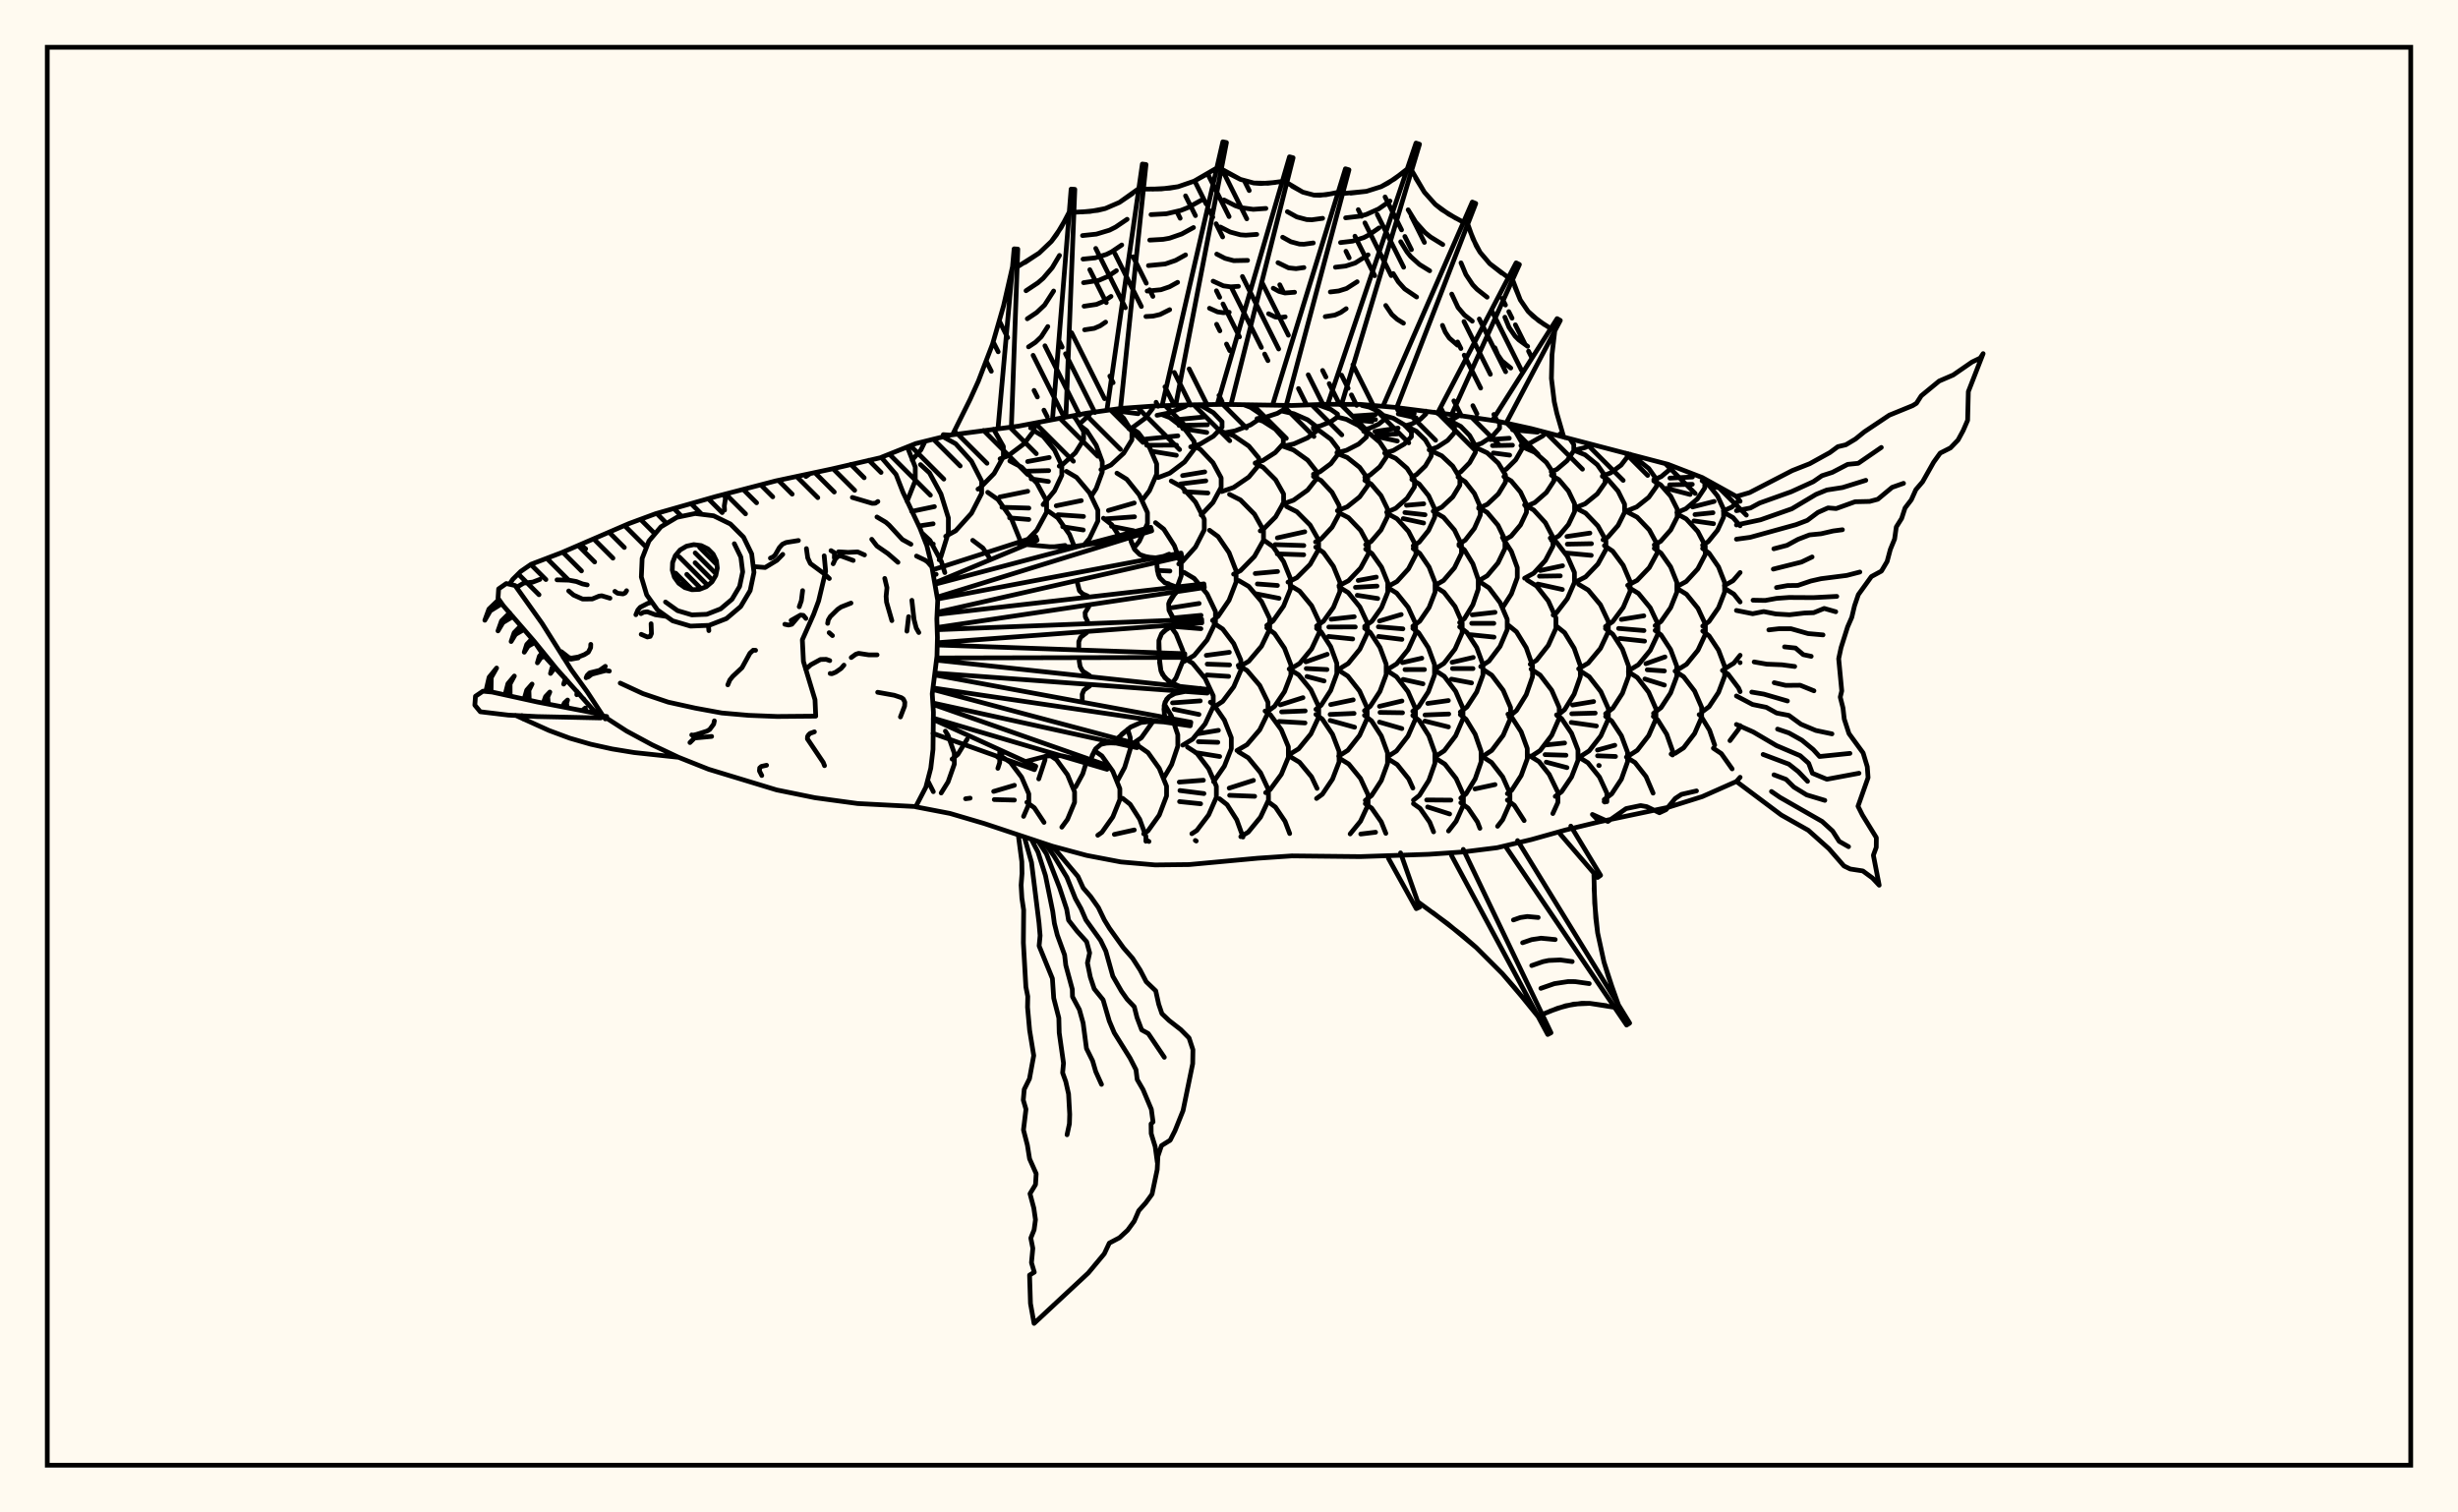 <svg xmlns="http://www.w3.org/2000/svg" width="520" height="320"><rect x="0" y="0" width="520" height="320" fill="floralwhite"/><rect x="10" y="10" width="500" height="300" stroke="black" stroke-width="1" fill="none"/><path stroke="black" stroke-width="1" fill="none" stroke-linecap="round" stroke-linejoin="round" d="
M 186.47 96.75 193.73 93.85 200.96 92.06 215.43 90.17 229.9 87.42 237.13 86.41 244.37 85.89 251.6 85.66 258.83 85.56 273.3 85.79 280.54 85.54 287.77 85.56 295.01 86.18 309.47 88.02 316.71 89.09 323.94 90.68 352.88 98.24 360.11 101.03 367.35 105.04 368.13 106.06 
M 368.13 164.45 367.35 165.34 360.11 168.55 352.88 170.82 338.41 173.86 331.18 175.61 323.94 177.64 316.71 179.36 309.47 180.26 302.24 180.75 287.77 181.24 273.3 181.09 266.07 181.58 251.6 182.92 244.37 183 237.13 182.37 229.9 180.99 222.66 179.04 208.2 174.23 200.96 172.1 193.74 170.71 
M 201.89 160.31 201.89 159.36 200.57 155.6 200 154.69 
M 191.89 106.09 193.63 101.7 193.63 98.82 191.94 94.56 
M 199.88 121.15 199.17 118.85 196.74 114.34 195 112.72 
M 197.48 121.68 198.05 121.5 
M 201.82 160.29 202.64 159.61 204.59 156.43 
M 192.97 97.33 194.82 95.19 195.72 93.35 
M 198.69 118.45 199.06 117.77 200.63 112.71 200.63 109.57 199.06 104.51 196.63 100.04 194.73 98.3 
M 192.86 108.2 197.68 107.19 
M 194.39 111.28 197.41 110.82 
M 196.75 114.89 197.44 115.1 
M 211.1 162.56 211.49 161.35 211.49 159.05 
M 200.06 113.47 202.18 112.3 205.52 108.59 207.67 104.39 207.67 101.79 205.52 97.59 202.18 93.89 199.57 92.44 
M 209.26 117.94 207.95 115.96 205.78 114.32 
M 211.04 160.2 212.16 159.31 
M 215.65 163.8 213.75 161.29 211.89 160.06 
M 206.9 103.49 207.27 103.3 210.31 100.18 212.27 96.65 212.27 94.46 210.2 90.81 
M 215.71 115.72 215.71 114.04 213.91 109.61 211.13 105.69 208.95 104.16 
M 219.75 164.8 221.07 160.81 221.07 160.03 
M 211.57 97.08 213.24 96.45 216.62 93.91 218.8 91.04 218.8 89.53 
M 215.95 115.64 219.34 112.18 221.41 108.37 221.41 106.01 219.34 102.2 216.13 98.84 213.63 97.53 
M 211.51 105.15 217.42 103.94 
M 211.97 107.33 217.66 107.5 
M 213.59 109.57 217.65 109.91 
M 226.83 166.34 225.83 163.92 223.51 160.74 222.26 159.89 
M 218.02 90.54 218.79 90.23 219.97 89.31 
M 220.67 106.77 223.09 103.84 224.63 100.55 224.63 98.52 223.09 95.22 220.7 92.32 218.84 91.18 
M 217.4 97.65 221.97 96.8 
M 217.2 99.69 221.86 99.57 
M 218.15 101.32 221.8 101.87 
M 227.28 115.63 226.25 113.06 223.77 109.55 221.83 108.18 
M 222.87 115.7 225.33 115.4 
M 227.56 166.49 229.06 163.72 229.78 161.4 
M 224.08 98.62 224.78 98.3 227.49 95.82 229.24 93.01 229.24 91.27 227.49 88.45 226.97 87.98 
M 229.24 115.41 230.49 113.93 232.26 110.23 232.26 107.95 230.49 104.26 227.75 101 225.61 99.73 
M 223.45 107.01 228.75 105.92 
M 223.83 108.9 229.22 109.27 
M 224.82 111.44 229.17 112.13 
M 236.91 167.95 236.91 166.88 235.42 163.19 233.11 159.93 231.54 158.83 
M 228.48 89.61 230.41 87.82 230.73 87.31 
M 230.84 105.01 231.9 103.37 233.19 99.87 233.19 97.7 231.9 94.2 229.89 91.11 228.61 90.13 
M 236.78 113.47 235.2 111.01 233.44 109.64 
M 236.38 165.24 237.92 162.38 239.11 158.48 239.11 156.06 238.57 154.29 
M 232.91 99.36 235.02 98.39 237.72 95.89 239.46 93.06 239.46 91.31 237.72 88.49 235.7 86.61 
M 239.87 115.96 241.03 114.51 242.75 110.77 242.75 108.45 241.03 104.71 238.37 101.4 236.29 100.11 
M 234.49 108 239.95 106.42 
M 233.9 109.78 240.01 109.34 
M 235.14 111.35 239.83 112.29 
M 239.56 157.39 241.45 156.1 243.95 152.6 
M 246.79 168.4 246.79 166.34 245.25 162.57 242.87 159.24 241.01 157.94 
M 238.84 90.72 239.66 90.41 242.2 88.54 243.84 86.43 243.84 85.93 
M 235.66 86.87 240.78 87.53 
M 241.66 105.81 243.17 103.83 244.7 100.32 244.7 98.15 243.17 94.64 240.8 91.54 239.21 90.51 
M 247.25 127.69 248.48 125.73 
M 248.92 124.53 249.89 121.86 249.89 119.41 248.44 115.45 246.2 111.95 244.45 110.58 
M 244.58 118.34 247.35 117.24 
M 244.85 120.69 247.5 120.82 
M 246.41 123.29 247.21 123.51 
M 248 144.53 248.8 143.42 250.24 139.87 250.24 137.67 248.8 134.12 247.71 132.6 
M 246.24 164.52 247.86 161.77 249.17 157.87 249.17 155.46 247.86 151.56 246.35 149 
M 244.78 87.87 247.36 87.36 250.66 86.03 251.17 85.67 
M 245.03 101.04 247.47 100.11 250.6 97.74 252.62 95.06 252.62 93.4 250.6 90.72 247.47 88.35 245.85 87.73 
M 242.38 92.9 249.18 92.21 
M 242.57 94.2 248.89 94.18 
M 243.54 95.45 248.86 96.33 
M 249.37 119.32 250.03 118.95 252.91 115.74 254.77 112.11 254.77 109.86 252.91 106.23 250.03 103.02 247.78 101.77 
M 250.5 139.95 252.64 138.67 255.37 135.39 257.14 131.68 257.14 129.38 255.37 125.66 252.64 122.38 250.5 121.1 
M 248.05 128.56 253.68 127.68 
M 248.19 130.75 254.09 130.19 
M 248.8 132.59 254.06 133.02 
M 250.22 157.65 252.3 156.39 254.96 153.15 256.67 149.49 256.67 147.22 254.96 143.55 252.3 140.32 250.22 139.05 
M 248.54 146.74 253.95 145.64 
M 248.05 148.71 253.92 148.29 
M 248.38 150.07 253.65 151.16 
M 257.33 167.93 257.33 166.37 255.7 162.65 253.19 159.35 251.22 158.07 
M 249.48 165.47 254.58 165.08 
M 249.62 167.26 254.7 167.9 
M 251.89 94.55 253.87 93.97 256.7 92.29 258.53 90.39 258.53 89.22 256.7 87.32 253.82 85.63 
M 249.28 88.75 254.91 88.2 
M 249.42 90.01 255.43 89.87 
M 250.22 90.68 255.3 91.5 
M 254.11 108.96 256.61 106.31 258.34 103.1 258.34 101.11 256.61 97.9 253.93 95.07 252.73 94.43 
M 250.18 100.62 254.87 99.84 
M 249.74 102.39 255.1 101.73 
M 250.6 104.03 255.53 104.31 
M 256.51 131.27 257.69 130.4 260.01 127 261.5 123.15 261.5 120.77 260.01 116.92 257.69 113.52 255.88 112.19 
M 256.86 149.59 258.67 148.39 261 145.31 262.5 141.82 262.5 139.66 261 136.17 258.67 133.09 256.86 131.89 
M 255.2 138.66 260.07 138.01 
M 255.39 140.51 260.12 140.68 
M 255.33 142.81 259.93 143.11 
M 256.74 165.39 259.02 162.1 260.49 158.38 260.49 156.08 259.02 152.36 256.75 149.07 256.06 148.57 
M 253.41 155.24 257.76 154.52 
M 253.52 156.92 257.64 157.06 
M 252.92 159.23 258.03 160.06 
M 258.71 91.65 261.28 91.16 264.56 89.9 266.68 88.48 266.68 87.6 264.56 86.18 263.17 85.65 
M 258.45 104 260.97 103.14 264.2 100.93 266.28 98.43 266.28 96.88 264.2 94.38 260.97 92.17 258.45 91.31 
M 260.97 121.48 262.43 120.74 265.39 117.72 267.3 114.31 267.3 112.2 265.39 108.79 262.43 105.78 260.11 104.6 
M 262.07 141.15 264.18 139.91 266.88 136.72 268.61 133.11 268.61 130.87 266.88 127.26 264.18 124.07 262.07 122.83 
M 261.69 158.79 263.81 157.56 266.51 154.4 268.25 150.82 268.25 148.6 266.51 145.02 263.81 141.85 261.96 140.78 
M 268.34 167.07 266.67 163.49 264.07 160.33 262.04 159.09 
M 260.04 166.75 265.17 165.11 
M 265.92 88.58 267.69 88.29 270.24 87.45 271.88 86.49 271.88 85.9 271.65 85.77 
M 265.54 97.95 267.17 97.43 269.79 95.75 271.49 93.86 271.49 92.68 269.79 90.78 267.17 89.11 265.92 88.71 
M 266.61 112.32 267.23 112.01 269.86 109.36 271.55 106.37 271.55 104.51 269.86 101.51 267.23 98.87 265.54 98.02 
M 267.99 132.33 269.31 131.4 271.55 128.23 273 124.64 273 122.41 271.55 118.82 269.31 115.65 267.55 114.41 
M 265.55 121.34 270.28 120.91 
M 266 123.55 270.25 123.87 
M 265.7 125.63 270.59 126.59 
M 268 150.65 269.64 149.44 271.74 146.34 273.09 142.83 273.09 140.66 271.74 137.14 269.64 134.04 268 132.83 
M 268.71 167.05 271.07 163.84 272.56 160.23 272.56 158 271.07 154.4 268.75 151.22 267.63 150.44 
M 271.44 94.42 273.72 93.92 276.64 92.63 278.53 91.18 278.53 90.28 276.64 88.82 273.72 87.54 271.44 87.03 
M 271.34 106.66 273.66 105.83 276.64 103.69 278.55 101.27 278.55 99.77 276.64 97.35 273.66 95.21 271.34 94.38 
M 272.48 123.17 274.36 122.22 277.16 119.41 278.96 116.23 278.96 114.26 277.16 111.08 274.36 108.27 272.18 107.17 
M 270.23 113.8 276.03 112.51 
M 269.76 115.23 275.83 115.42 
M 270.2 117.19 275.81 117.38 
M 272.95 141.58 274.94 140.37 277.48 137.29 279.11 133.8 279.11 131.64 277.48 128.15 274.94 125.07 272.95 123.87 
M 272.73 159.66 274.74 158.43 277.32 155.28 278.98 151.71 278.98 149.5 277.32 145.93 274.74 142.78 272.73 141.55 
M 270.86 149.13 275.65 147.61 
M 271.13 150.62 276.12 150.41 
M 270.62 152.64 276.08 152.96 
M 278.63 166.81 277.46 164.35 274.91 161.27 272.91 160.07 
M 277.85 90.41 279.26 90.13 281.51 89.24 282.96 88.24 282.96 87.61 281.51 86.61 278.69 85.6 
M 277.87 100.33 279.24 99.82 281.56 98.09 283.05 96.12 283.05 94.91 281.56 92.94 279.24 91.21 277.85 90.69 
M 278.31 114.66 279.47 114.05 281.8 111.55 283.31 108.73 283.31 106.98 281.8 104.16 279.47 101.66 277.87 100.81 
M 278.53 132.45 279.99 131.43 282.09 128.51 283.45 125.19 283.45 123.14 282.09 119.83 279.99 116.9 278.35 115.76 
M 278.39 150.08 279.49 149.22 281.51 146.09 282.81 142.55 282.81 140.36 281.51 136.82 279.49 133.69 278.53 132.94 
M 276.26 140.03 280.78 138.43 
M 276.34 141.45 280.73 141.66 
M 276.49 143.13 280.12 144.08 
M 280.57 166.82 281.9 164.84 283.29 161.22 283.29 158.98 281.9 155.36 279.75 152.16 278.39 151.16 
M 282.83 95.79 284.84 95.28 287.42 93.96 289.08 92.46 289.08 91.54 287.42 90.04 284.84 88.72 282.83 88.21 
M 282.93 108.06 285 107.24 287.64 105.13 289.35 102.74 289.35 101.27 287.64 98.88 285 96.78 282.93 95.96 
M 283.27 123.92 285.28 122.87 287.85 120.18 289.5 117.14 289.5 115.26 287.85 112.21 285.28 109.53 283.27 108.48 
M 283.3 141.56 285.22 140.38 287.68 137.36 289.27 133.94 289.27 131.82 287.68 128.4 285.22 125.38 283.3 124.2 
M 281.61 131.02 286.49 130.48 
M 281.11 132.66 286.72 132.65 
M 281.06 134.66 286.17 135.19 
M 283.2 159.99 285.14 158.75 287.63 155.59 289.23 152.01 289.23 149.79 287.63 146.21 285.14 143.05 283.2 141.81 
M 281.51 149.07 286.28 148.07 
M 281.4 151.16 286.46 150.94 
M 281.4 152.43 286.57 153.86 
M 288.82 166.88 287.82 164.7 285.33 161.65 283.4 160.46 
M 288.49 90.92 289.68 90.64 291.66 89.74 292.93 88.71 292.93 88.08 291.66 87.05 289.68 86.14 288.14 85.79 
M 286.45 88.02 290.99 87.71 
M 286.69 88.11 291 88.77 
M 286.66 88.86 290.24 89.2 
M 288.73 100.97 289.84 100.51 291.9 98.76 293.23 96.78 293.23 95.55 291.9 93.57 289.84 91.82 288.49 91.25 
M 288.91 115.24 290.07 114.56 292.16 112.12 293.51 109.35 293.51 107.63 292.16 104.86 290.07 102.41 288.73 101.64 
M 288.7 132.53 290.24 131.44 292.27 128.56 293.59 125.29 293.59 123.27 292.27 120 290.24 117.12 288.91 116.18 
M 287.33 122.81 291.16 122.1 
M 286.75 124.27 291.31 124 
M 287.13 125.95 291.47 126.63 
M 288.66 150.37 289.88 149.44 291.93 146.29 293.25 142.73 293.25 140.52 291.93 136.96 289.88 133.82 288.7 132.92 
M 291.12 166.85 292.22 165.14 293.54 161.53 293.54 159.3 292.22 155.7 290.16 152.52 288.66 151.35 
M 292.93 95.86 294.76 95.32 297.09 93.95 298.59 92.39 298.59 91.43 297.09 89.87 294.76 88.49 292.93 87.96 
M 290.87 91.29 295.77 90.58 
M 291.28 91.97 295.57 91.81 
M 291.56 92.42 295.61 93.32 
M 293.36 108.39 295.26 107.55 297.68 105.42 299.24 103.01 299.24 101.51 297.68 99.1 295.26 96.97 293.36 96.13 
M 293.65 124.07 295.54 123.03 297.97 120.36 299.54 117.33 299.54 115.46 297.97 112.43 295.54 109.76 293.65 108.72 
M 293.57 141.63 295.47 140.45 297.9 137.44 299.46 134.02 299.46 131.91 297.9 128.5 295.47 125.48 293.57 124.31 
M 291.83 131.39 296.43 130.02 
M 291.6 132.62 296.79 133.05 
M 291.64 134.66 296.58 135.28 
M 293.53 160.12 295.43 158.89 297.87 155.73 299.45 152.14 299.45 149.93 297.87 146.34 295.43 143.18 293.53 141.95 
M 291.84 149.44 296.59 148.31 
M 291.95 150.73 296.71 150.8 
M 291.83 152.78 296.57 154.15 
M 298.9 166.74 298.02 164.8 295.58 161.76 293.68 160.57 
M 297.25 90.08 298.67 89.7 300.48 88.71 301.65 87.59 301.65 86.98 
M 295.67 86.73 297.13 86.44 
M 296.08 87.53 299.19 87.49 
M 295.81 87.56 299.58 88.4 
M 298.68 100.91 299.62 100.45 301.54 98.59 302.78 96.49 302.78 95.19 301.54 93.08 299.62 91.22 298.11 90.49 
M 298.97 115.48 300.24 114.7 302.23 112.22 303.52 109.42 303.52 107.69 302.23 104.88 300.24 102.41 298.68 101.44 
M 297.54 106.91 301.2 106.59 
M 297.21 108.44 301.47 108.91 
M 296.86 109.72 301.17 110.66 
M 298.9 132.49 300.36 131.42 302.33 128.53 303.6 125.27 303.6 123.25 302.33 119.98 300.36 117.09 298.97 116.08 
M 298.88 150.48 300.13 149.51 302.17 146.37 303.48 142.81 303.48 140.6 302.17 137.04 300.13 133.9 298.9 132.95 
M 296.68 140.19 300.79 139.26 
M 297.23 141.67 301.35 141.66 
M 296.84 143.75 301.04 144.68 
M 301.27 166.71 302.28 165.11 303.56 161.5 303.56 159.27 302.28 155.67 300.28 152.49 298.88 151.38 
M 302.34 95.18 304.03 94.63 306.27 93.17 307.71 91.52 307.71 90.5 306.27 88.85 304.03 87.39 303.47 87.21 
M 303.2 108.17 305.01 107.32 307.34 105.13 308.84 102.65 308.84 101.11 307.34 98.63 305.01 96.44 303.2 95.58 
M 303.59 123.87 305.39 122.82 307.7 120.13 309.18 117.08 309.18 115.19 307.7 112.14 305.39 109.45 303.59 108.39 
M 303.63 141.53 305.47 140.35 307.82 137.32 309.33 133.88 309.33 131.76 307.82 128.33 305.47 125.3 303.63 124.11 
M 303.66 160.07 305.54 158.84 307.95 155.67 309.5 152.08 309.5 149.86 307.95 146.27 305.54 143.1 303.66 141.86 
M 302.05 148.83 306.41 148.22 
M 301.47 151.27 306.49 151.07 
M 301.45 152.56 306.42 153.8 
M 308.83 166.45 308.05 164.72 305.67 161.67 303.8 160.48 
M 306.22 88.93 307.65 88.52 308.71 87.91 
M 308.3 100.21 309.02 99.84 310.91 97.9 312.14 95.7 312.14 94.34 310.91 92.15 309.02 90.21 307.54 89.45 
M 308.65 115.13 309.97 114.29 311.91 111.8 313.16 108.98 313.16 107.23 311.91 104.41 309.97 101.92 308.45 100.94 
M 308.79 131.72 309.81 130.88 311.59 127.96 312.73 124.65 312.73 122.6 311.59 119.29 309.81 116.36 308.65 115.41 
M 308.94 150.65 310.34 149.58 312.4 146.41 313.72 142.81 313.72 140.59 312.4 137 310.34 133.83 308.79 132.63 
M 307.2 140.13 311.67 139.1 
M 307.27 141.45 311.62 141.46 
M 307.05 143.69 311.31 144.49 
M 311.16 166.29 312.08 164.79 313.33 161.19 313.33 158.96 312.08 155.35 310.14 152.17 308.94 151.2 
M 311.7 94.36 313.4 93.81 315.73 92.29 317.24 90.58 317.24 89.52 316.89 89.13 
M 312.81 107.56 314.64 106.71 316.98 104.51 318.49 102.03 318.49 100.49 316.98 98.01 314.64 95.82 312.81 94.96 
M 312.83 122.87 314.62 121.82 316.9 119.12 318.38 116.06 318.38 114.17 316.9 111.12 314.62 108.42 312.83 107.37 
M 313.25 141.03 315 139.87 317.35 136.75 318.86 133.22 318.86 131.03 317.35 127.5 315 124.38 313.17 123.17 
M 311.47 130.09 316.28 129.55 
M 311.34 131.88 316.03 131.89 
M 311.01 134.28 316.07 134.8 
M 313.7 160.02 315.59 158.77 318.01 155.57 319.57 151.93 319.57 149.69 318.01 146.06 315.59 142.85 313.7 141.6 
M 318.42 165.53 317.9 164.37 315.53 161.31 313.67 160.12 
M 317.95 99.63 318.65 99.28 320.65 97.29 321.95 95.03 321.95 93.64 320.65 91.39 318.8 89.55 
M 315.25 93.01 319.3 92.72 
M 315.74 94.28 319.97 94.19 
M 315.91 95.84 319.38 96.3 
M 318.16 114.34 319.7 113.42 321.67 111.07 322.93 108.41 322.93 106.77 321.67 104.11 319.7 101.76 318.16 100.84 
M 317.89 128.54 319.74 125.65 320.99 122.22 320.99 120.1 319.74 116.68 317.85 113.72 
M 319.22 151.64 320.82 150.33 322.88 146.98 324.21 143.18 324.21 140.83 322.88 137.04 320.82 133.68 319.22 132.37 
M 321.18 165.07 321.81 164.09 323.1 160.56 323.1 158.37 321.81 154.84 319.8 151.72 319.01 151.1 
M 321.76 94.28 323.79 93.7 326.38 92.23 327.1 91.52 
M 319.55 90.02 320.92 90.01 
M 319.98 90.93 325.27 91.44 
M 322.77 107.18 324.69 106.34 327.14 104.2 328.73 101.77 328.73 100.26 327.14 97.84 324.69 95.69 322.77 94.85 
M 322.53 122.34 324.46 121.28 326.93 118.59 328.53 115.54 328.53 113.65 326.93 110.59 324.46 107.9 322.53 106.84 
M 323.73 140.54 325.05 139.71 327.55 136.54 329.16 132.95 329.16 130.73 327.55 127.14 325.05 123.97 323.09 122.74 
M 323.9 160.05 325.82 158.8 328.27 155.58 329.86 151.94 329.86 149.69 328.27 146.04 325.82 142.83 323.9 141.57 
M 327.74 163.84 325.59 161.14 323.69 159.96 
M 328.16 99.81 329.35 99.31 331.53 97.46 332.94 95.36 332.94 94.06 332.13 92.86 
M 328.21 114.3 329.79 113.37 331.81 110.98 333.11 108.27 333.11 106.59 331.81 103.88 329.79 101.49 328.21 100.55 
M 328.58 130.12 329.26 129.68 331.58 126.66 333.08 123.24 333.08 121.12 331.58 117.7 329.26 114.69 327.96 113.84 
M 325.85 120.71 330.57 119.7 
M 325.68 121.91 330.08 121.84 
M 325.32 123.57 330.53 124.72 
M 329.41 151.43 331 150.15 333.02 146.87 334.33 143.16 334.33 140.86 333.02 137.15 331 133.86 329.41 132.58 
M 333.07 162.84 333.83 160.86 333.83 158.68 332.47 155.15 330.37 152.04 329.29 151.25 
M 326.78 157.64 331 157.2 
M 326.87 159.66 331.29 159.79 
M 327.11 161.25 331.5 162.41 
M 333.21 95.21 335.34 94.69 336.63 94.06 
M 333.34 107.4 335.34 106.59 337.91 104.5 339.57 102.14 339.57 100.68 337.91 98.32 335.34 96.23 333.34 95.42 
M 333.39 123.11 335.44 122.05 338.05 119.33 339.74 116.26 339.74 114.35 338.05 111.28 335.44 108.56 333.39 107.5 
M 331.49 113.51 336.35 112.79 
M 331.57 115.13 336.68 115.03 
M 331.16 116.99 336.64 117.5 
M 333.97 141.51 335.99 140.3 338.58 137.19 340.24 133.66 340.24 131.48 338.58 127.95 335.99 124.84 333.97 123.63 
M 334.28 160.1 336.2 158.86 338.66 155.7 340.25 152.12 340.25 149.91 338.66 146.33 336.2 143.17 334.28 141.93 
M 332.69 149.17 337.14 148.43 
M 332.51 151.01 337.47 150.87 
M 332.4 152.85 337.72 153.6 
M 336.63 162.25 335.93 161.38 334.03 160.21 
M 339.01 100.7 340.74 100.05 342.95 98.41 344.38 96.54 344.38 95.98 
M 339.13 114.21 340.17 113.62 342.31 111.17 343.69 108.4 343.69 106.68 342.31 103.91 340.17 101.46 338.98 100.77 
M 339.65 132.55 341.17 131.52 343.4 128.52 344.85 125.12 344.85 123.02 343.4 119.62 341.17 116.61 339.42 115.44 
M 339.68 151.01 341.2 149.84 343.23 146.69 344.53 143.12 344.53 140.91 343.23 137.35 341.2 134.2 339.65 132.99 
M 344.32 161.17 344.32 159.17 343.01 155.66 340.97 152.56 339.68 151.58 
M 337.95 158.69 341.62 157.68 
M 337.97 159.91 341.77 160.05 
M 338.22 161.95 338.32 161.97 
M 344.49 96.21 344.9 96.11 
M 344.24 108.06 346.24 107.26 348.81 105.21 350.46 102.89 350.46 101.45 348.81 99.12 346.24 97.07 344.24 96.27 
M 344.34 123.84 346.34 122.79 348.91 120.1 350.56 117.05 350.56 115.16 348.91 112.11 346.34 109.42 344.34 108.37 
M 344.66 141.83 346.61 140.64 349.11 137.6 350.73 134.16 350.73 132.03 349.11 128.58 346.61 125.54 344.66 124.35 
M 343 131.06 347.76 130.29 
M 342.42 132.96 347.79 133.41 
M 342.68 135.08 347.91 135.65 
M 344.5 159.95 346.38 158.74 348.78 155.64 350.32 152.13 350.32 149.96 348.78 146.45 346.38 143.35 344.5 142.14 
M 345.4 161.03 344.07 160.18 
M 349.87 101.49 351.42 100.85 353.48 99.14 353.84 98.61 
M 349.97 115.29 351.32 114.53 353.45 112.12 354.82 109.4 354.82 107.71 353.45 104.99 351.32 102.58 349.87 101.76 
M 350.15 132.37 351.39 131.49 353.43 128.57 354.75 125.28 354.75 123.23 353.43 119.94 351.39 117.03 349.97 116.02 
M 349.81 150.93 351.4 149.72 353.42 146.62 354.73 143.11 354.73 140.94 353.42 137.43 351.4 134.33 350.15 133.38 
M 348.2 140.42 352.23 138.99 
M 348.48 141.71 352.11 141.96 
M 347.98 143.66 352.11 144.95 
M 353.82 159.74 353.82 158.8 352.6 155.35 350.69 152.31 349.77 151.57 
M 354.75 108.45 356.65 107.64 359.08 105.57 360.65 103.23 360.65 101.78 360.17 101.06 
M 353.28 101.16 358.05 100.92 
M 353.21 102.58 358.01 102.47 
M 352.55 103.32 357.55 104.62 
M 354.82 124.07 356.73 123.03 359.18 120.36 360.75 117.34 360.75 115.47 359.18 112.46 356.73 109.79 354.82 108.75 
M 354.9 141.72 356.79 140.55 359.21 137.57 360.78 134.19 360.78 132.09 359.21 128.71 356.79 125.73 354.9 124.56 
M 354.37 159.4 356.18 158.22 358.5 155.19 359.99 151.76 359.99 149.64 358.5 146.21 356.18 143.18 354.37 141.99 
M 353.83 159.74 353.53 159.54 
M 360.09 101.08 360.16 101.05 
M 360.19 115.35 361.39 114.6 363.36 112.17 364.63 109.42 364.63 107.71 363.36 104.95 361.39 102.52 360.09 101.72 
M 358.07 107.26 362.64 106.09 
M 358.58 108.87 362.39 108.48 
M 358.36 110.21 362.51 110.8 
M 360.22 132.46 361.55 131.49 363.56 128.58 364.85 125.28 364.85 123.24 363.56 119.94 361.55 117.03 360.19 116.04 
M 360 150.69 361.56 149.52 363.56 146.5 364.85 143.08 364.85 140.96 363.56 137.55 361.56 134.53 360.22 133.51 
M 362.75 157.65 361.66 154.49 359.86 151.54 359.46 151.2 
M 364.58 108.1 366.38 107.29 367.97 105.85 
M 362.63 103.01 364.25 103.32 
M 364.8 123.91 366.63 122.86 368.13 121.13 
M 368.13 111.24 366.63 109.51 364.8 108.46 
M 364.96 141.45 366.79 140.31 368.13 138.64 
M 368.13 127.36 366.79 125.69 364.96 124.54 
M 365.98 156.7 367.8 154.29 368.13 153.52 
M 368.13 146.34 367.8 145.57 365.58 142.63 364.39 141.85 
M 368.12 140.21 368.13 140.2 
M 197.45 167.5 196.24 165.12 
M 199.11 167.78 200.57 165.43 201.89 161.68 201.89 160.31 
M 201.42 160.61 201.82 160.29 
M 204.27 169 205.24 168.87 
M 216.54 172.73 217.65 170.16 217.65 167.97 216.12 164.42 215.65 163.8 
M 210.21 167.45 214.6 166.15 
M 210.34 169.17 214.6 169.28 
M 220.87 174 218.81 170.9 217.24 169.75 
M 224.63 175.01 225.83 173.37 227.33 169.76 227.33 167.53 226.83 166.34 
M 232.24 176.72 233.11 176.11 235.42 172.85 236.91 169.16 236.91 167.95 
M 230.73 87.31 230.73 87.31 
M 242.42 177.99 242.42 176.95 241.11 173.34 239.08 170.16 237.5 168.91 
M 235.74 176.54 239.96 175.6 
M 241.95 176.42 242.87 175.78 245.25 172.45 246.79 168.4 
M 243.07 178.04 242.63 177.79 
M 252.14 176.39 253.19 175.71 255.7 172.41 257.33 168.68 257.33 167.93 
M 249.54 169.6 254 170.06 
M 253.07 177.94 252.87 177.82 
M 262.96 177.1 261.64 173.45 259.6 170.25 258 169 
M 263.17 85.65 263.17 85.65 
M 262.49 177.02 264.07 176.06 266.67 172.89 268.35 169.3 268.34 167.07 
M 260.13 168.27 265.43 168.48 
M 271.65 85.77 271.65 85.77 
M 267.75 167.71 268.71 167.05 
M 272.84 176.36 271.86 173.78 269.83 170.77 268.24 169.59 
M 278.52 168.94 279.75 168.04 280.57 166.82 
M 285.63 176.44 287.82 173.75 289.42 170.29 289.42 168.15 288.82 166.88 
M 288.84 169.34 290.16 168.32 291.12 166.85 
M 293.18 176.32 292.21 173.89 290.18 170.99 288.84 170.04 
M 287.87 176.46 291.01 176.08 
M 301.65 86.98 301.65 86.98 
M 299.02 169.29 300.28 168.29 301.27 166.71 
M 303.28 176 302.46 173.95 300.43 171.04 299.02 170.04 
M 306.44 175.82 308.05 173.76 309.59 170.31 309.59 168.17 308.83 166.45 
M 301.82 169.25 306.95 169.29 
M 302.02 170.73 306.68 172.22 
M 309.04 168.86 310.14 167.97 311.16 166.29 
M 313.08 175.25 312.56 173.9 310.57 170.97 309.04 169.84 
M 316.82 174.82 317.9 173.43 319.43 169.97 319.43 167.83 318.42 165.53 
M 312.03 166.92 316.28 166 
M 318.89 167.92 319.8 167.21 321.18 165.07 
M 322.44 173.62 320.36 170.39 318.89 169.28 
M 320.92 90.01 320.92 90.01 
M 328.51 172.13 329.58 169.77 329.58 167.64 327.74 163.84 
M 329.02 168.5 330.37 167.5 332.47 164.39 333.07 162.84 
M 336.63 94.06 336.63 94.06 
M 339.94 169.62 339.94 167.81 338.37 164.4 336.63 162.25 
M 339.38 169.17 340.97 167.96 343.01 164.86 344.32 161.17 
M 339.49 169.7 339.37 169.62 
M 349.72 167.81 348.22 164.3 345.89 161.33 345.4 161.03 
M 364.25 103.32 364.25 103.32 
M 366.44 162.68 364.15 159.44 362.47 158.31 
M 199.56 91.96 200.96 92.06 
M 211.15 90.43 214.54 52.65 215.32 52.7 213.96 90.35 
M 222.68 88.45 226.6 40.01 227.38 40.06 225.49 88.26 
M 234.22 86.45 241.67 34.71 242.44 34.81 237.05 86.42 
M 245.91 85.51 258.7 30 259.46 30.16 248.72 85.75 
M 257.62 85.2 272.8 33.18 273.56 33.38 260.41 85.59 
M 269.32 85.37 284.63 35.71 285.38 35.93 272.11 85.77 
M 281.02 85.12 299.56 30.27 300.3 30.51 283.82 85.55 
M 292.74 85.57 311.47 42.75 312.2 43.05 295.49 86.24 
M 304.39 86.89 320.74 55.61 321.44 55.96 307.1 87.7 
M 316.01 88.49 329.41 67.41 330.09 67.8 318.64 89.51 
M 330.01 91.83 331.18 92.61 
M 201.51 91.98 205.23 84.5 206.97 80.66 209.98 72.79 212.31 64.69 214.2 56.43 
M 215.18 56.49 219.84 53.54 222.42 51.08 224.49 48.13 226.21 44.85 
M 227.19 44.91 230.59 44.74 233.82 44.12 236.81 42.83 240.93 39.89 
M 241.9 40.01 245.63 39.98 249.22 39.5 252.62 38.33 257.42 35.55 
M 258.38 35.75 262.41 37.95 265.24 38.72 268.22 38.78 271.29 38.38 
M 272.23 38.64 275.61 40.65 277.98 41.28 280.5 41.21 283.1 40.68 
M 284.04 40.95 289.07 40.48 292.18 39.5 295.02 37.85 297.7 35.76 
M 298.64 36.05 301.34 40.67 303.64 43.24 306.46 45.3 309.6 47.03 
M 310.51 47.41 311.62 50.53 313.11 53.37 315.16 55.78 319.1 58.74 
M 319.99 59.17 321.62 63.45 323.27 65.87 325.49 67.84 328.07 69.52 
M 328.92 70.01 328.33 75.06 328.21 80.06 328.81 85 329.36 87.45 330.77 92.33 
M 216.8 55.56 219.84 53.54 222.42 51.08 223.51 49.66 225.37 46.51 
M 217.06 61.51 219.57 59.84 220.69 58.87 222.6 56.64 224.14 54.04 
M 217.33 67.45 219.31 66.13 220.99 64.54 222.9 61.57 
M 217.59 73.39 219.04 72.43 220.27 71.26 221.67 69.09 
M 228.9 44.85 232.23 44.51 233.82 44.12 236.81 42.83 239.58 40.95 
M 229.01 49.84 231.95 49.53 234.71 48.7 236 48.05 238.45 46.39 
M 229.12 54.82 231.67 54.56 234.06 53.83 235.19 53.27 237.31 51.83 
M 229.23 59.81 232.43 59.33 234.37 58.49 236.18 57.27 
M 229.34 64.79 231.97 64.4 233.56 63.71 235.04 62.71 
M 229.45 69.78 231.5 69.47 232.75 68.93 233.9 68.15 
M 243.77 40.02 247.45 39.82 249.22 39.5 252.62 38.33 255.84 36.55 
M 243.5 45.41 246.75 45.23 249.84 44.51 251.32 43.92 254.16 42.35 
M 243.23 50.8 246.05 50.64 247.41 50.4 250.01 49.5 252.49 48.14 
M 242.96 56.19 246.5 55.85 248.71 55.09 250.81 53.93 
M 242.69 61.58 245.59 61.3 247.41 60.68 249.13 59.73 
M 242.42 66.97 243.95 66.88 245.41 66.54 247.45 65.52 
M 259.71 36.56 262.41 37.95 265.24 38.72 266.71 38.83 269.75 38.61 
M 258.94 42.3 261.33 43.52 262.56 43.94 265.13 44.29 267.81 44.1 
M 258.17 48.03 260.25 49.09 262.42 49.68 263.54 49.76 265.87 49.59 
M 257.41 53.76 259.16 54.66 261 55.15 263.93 55.09 
M 256.64 59.49 258.82 60.48 260.37 60.69 261.99 60.58 
M 255.87 65.22 257.58 65.99 258.79 66.16 260.05 66.07 
M 273.34 39.39 275.61 40.65 277.98 41.28 279.23 41.32 281.79 40.97 
M 272.35 44.79 274.35 45.9 276.45 46.46 277.55 46.5 279.81 46.19 
M 271.35 50.19 273.09 51.15 274.91 51.64 275.86 51.67 277.83 51.4 
M 270.36 55.58 272.59 56.67 274.18 56.84 275.85 56.61 
M 269.36 60.98 270.57 61.65 271.84 61.99 273.87 61.83 
M 268.37 66.38 269.8 67.07 270.82 67.19 271.89 67.04 
M 285.75 40.87 289.07 40.48 292.18 39.5 293.63 38.75 296.38 36.83 
M 284.67 46.09 287.61 45.75 289.01 45.39 291.63 44.22 294.06 42.53 
M 283.59 51.32 286.14 51.02 288.52 50.27 289.63 49.69 291.74 48.22 
M 282.51 56.54 284.68 56.29 286.69 55.65 289.42 53.92 
M 281.44 61.77 283.21 61.56 284.87 61.04 287.11 59.61 
M 280.36 66.99 282.41 66.66 283.64 66.11 284.79 65.31 
M 299.48 37.65 301.34 40.67 303.64 43.24 304.99 44.33 308.01 46.19 
M 297.9 44.39 299.5 46.99 301.48 49.2 302.64 50.14 305.23 51.74 
M 296.32 51.14 297.66 53.31 298.44 54.28 300.29 55.95 302.46 57.29 
M 294.74 57.88 295.82 59.63 297.16 61.12 299.69 62.84 
M 293.16 64.63 294.46 66.55 295.59 67.56 296.91 68.38 
M 311.04 48.99 312.3 52 313.11 53.37 315.16 55.78 317.72 57.8 
M 309.08 55.61 310.12 58.09 311.57 60.26 312.48 61.21 314.6 62.88 
M 307.12 62.22 308.46 65.07 309.8 66.64 311.47 67.95 
M 305.16 68.84 305.76 70.27 306.6 71.52 308.34 73.03 
M 320.47 60.65 321.62 63.45 323.27 65.87 324.31 66.9 326.75 68.7 
M 318.36 67.11 319.24 69.26 320.51 71.11 321.31 71.91 323.18 73.28 
M 316.25 73.58 316.87 75.07 317.75 76.36 319.61 77.87 
M 197.27 120.58 219.13 113.56 219.4 114.3 197.79 123.31 
M 197.83 123.6 243.45 111.56 243.66 112.31 198.27 126.34 
M 198.33 126.73 249.86 117.01 250.02 117.78 198.26 129.55 
M 198.24 129.99 254.69 123.54 254.79 124.31 198.25 132.77 
M 198.27 133.23 254.22 131 254.26 131.78 198.29 135.99 
M 198.28 136.46 250.65 138.31 250.64 139.09 198.18 139.21 
M 198.12 139.67 255.47 145.86 255.4 146.64 197.78 142.41 
M 197.74 142.8 251.93 152.8 251.8 153.57 197.38 145.56 
M 197.34 145.87 240.71 157.44 240.53 158.19 197.34 148.73 
M 197.36 149.02 234.44 162.03 234.2 162.77 197.44 151.95 
M 197.43 152.22 219.13 162.12 218.84 162.84 197.36 155.16 
M 217.19 115.22 222.09 115.68 226.94 115.67 231.71 114.95 234.06 114.34 238.74 112.8 
M 239.01 113.75 240.02 116.24 241.13 117.33 242.68 117.86 244.52 118.02 
M 244.72 118.98 244.86 120.77 245.36 122.26 246.43 123.3 248.87 124.2 
M 249 125.18 247.88 126.43 247.23 127.73 247.3 129.09 248.46 131.23 
M 248.52 132.21 246.92 133.04 245.73 134.1 245.17 135.5 245.26 138.12 
M 245.25 139.1 245.6 141.93 246.42 143.4 247.82 144.45 249.61 145.23 
M 249.52 146.21 247.31 147.41 246.46 148.56 246.24 150.06 246.43 151.79 
M 246.27 152.75 243.73 152.59 241.35 152.87 239.2 153.83 236.35 156.27 
M 236.12 157.23 234.37 157.16 232.88 157.49 231.78 158.43 230.72 160.72 
M 230.42 161.66 227.46 160.54 224.49 159.89 221.49 159.95 216.94 161.13 
M 239.3 114.64 240.02 116.24 241.13 117.33 241.85 117.66 243.58 117.97 
M 244.76 119.89 245.05 121.56 245.36 122.26 246.43 123.3 248 123.95 
M 227.96 123.44 228.35 124.97 229.04 125.65 230.06 126.08 
M 248.41 125.8 247.48 127.08 247.23 127.73 247.3 129.09 247.99 130.51 
M 230.33 128.37 229.56 129.62 229.61 130.51 230.06 131.43 
M 247.69 132.61 246.25 133.53 245.73 134.1 245.17 135.5 245.16 137.21 
M 229.86 133.89 228.59 134.85 228.22 135.76 228.22 136.87 
M 245.3 140.09 245.6 141.93 245.94 142.72 247.06 143.97 248.69 144.86 
M 228.31 139.84 228.5 141.03 229.04 141.99 230.51 142.94 
M 248.71 146.57 247.31 147.41 246.8 147.94 246.28 149.27 246.31 150.91 
M 230.53 145.14 229.29 146.03 228.94 146.9 228.96 147.96 
M 244.99 152.64 242.51 152.65 241.35 152.87 239.2 153.83 237.27 155.38 
M 235.23 157.17 233.58 157.26 232.88 157.49 231.78 158.43 231.03 159.89 
M 222.66 179.04 228.05 185.45 229.15 187.87 230.72 189.68 232.37 192.02 233.63 194.64 234.72 196.42 237.66 200.52 239.61 202.76 241.21 205.25 242.48 207.7 244.5 209.64 245.13 212.47 245.81 214.47 247.32 215.91 249.81 217.85 251.55 219.61 252.37 222.1 252.32 225.04 250.28 234.98 248.57 239.25 247.56 241.24 245.72 242.39 244.96 244.63 244.81 247.47 243.72 252.66 242.4 254.48 240.91 256.15 239.95 258.37 238.56 260.28 236.84 261.87 234.68 263.01 233.62 265.26 230.23 269.33 218.76 280 218 275.79 217.81 269.78 218.81 269.17 218.21 267.15 218.5 264.12 218.07 261.95 218.77 260.21 219.06 258.06 218.71 255.61 217.9 252.56 219.07 250.63 219.21 248.33 217.81 245.18 217.35 242.29 216.52 239.06 217.05 234.69 216.48 232.75 216.68 230.48 217.79 228.24 218.69 223.33 217.82 217.98 217.38 213.1 217.43 210.82 217.03 208.82 216.5 199.47 216.56 192.54 216.18 190.01 216.02 187.28 216.21 184.81 216.17 182.3 215.43 176.73 
M 221.18 178.57 222.97 181.11 225.7 185.61 227.51 190.13 228.7 192.26 229.73 194.64 232.84 198.97 233.94 201.24 235.42 206.53 237.25 209.72 238.45 211.42 239.96 213 240.54 215.28 241.53 217.91 242.92 218.67 246.32 223.7 
M 219.69 178.09 221.37 180.65 224.15 187.79 225.66 192.37 226.06 194.7 227.86 197.01 229.88 199.24 230.52 201.61 230.05 203.74 230.66 206.73 231.49 209.22 233.37 211.55 234.67 216.02 235.73 218.53 239.06 223.86 240.32 226.32 240.58 228.4 241.82 230.54 243.57 234.7 243.93 237.37 243.51 237.79 243.54 239.84 244.39 242.62 244.84 245.94 
M 218.21 177.62 219.59 180.28 221.17 185.24 222.72 192.87 223.06 195.36 223.67 197.81 225.22 202.05 225.47 204.23 226.85 209.31 226.89 210.88 228.35 213.61 229.14 216.45 229.85 221.84 231.15 224.46 231.81 226.73 233.03 229.43 
M 216.72 177.14 218.22 182.46 219.81 195.28 220.04 197.96 219.83 200.14 222.64 207.03 222.92 211.19 224 215.38 224.08 218.5 224.99 224.94 224.8 226.98 225.47 228.84 226.06 231.47 226.3 235.75 226.24 237.76 225.74 240.09 
M 332.31 174.78 338.61 185.2 337.98 185.65 330.04 176.43 
M 321.05 177.85 344.76 216.46 344.11 216.88 318.7 179.37 
M 309.56 179.71 328.12 218.51 327.43 218.87 307.06 180.98 
M 296.29 180.45 300.33 191.93 299.62 192.25 293.73 181.6 
M 337.19 184.73 337.36 191.11 337.99 197.4 339.33 203.56 340.25 206.59 342.39 212.6 
M 341.56 213.13 336.33 212.29 332.92 212.44 329.57 213.3 326.27 214.63 
M 325.39 215.08 320.42 208.95 317.83 206 312.3 200.47 306.28 195.45 299.92 190.78 
M 337.24 187.93 337.59 194.27 337.99 197.4 339.33 203.56 341.29 209.6 
M 339.81 212.77 336.33 212.29 334.62 212.27 331.23 212.79 327.92 213.93 
M 336.21 208.11 333.22 207.69 331.74 207.68 328.83 208.12 325.98 209.11 
M 332.61 203.45 330.11 203.1 327.65 203.21 326.43 203.46 324.04 204.29 
M 329.01 198.79 326 198.5 324.03 198.8 322.11 199.46 
M 325.41 194.12 323.12 193.91 321.63 194.13 320.17 194.64 
M 322.93 211.99 317.83 206 312.3 200.47 309.35 197.9 303.12 193.09 
M 367.35 105.04 370.14 104.22 379.17 99.56 382.85 98.11 387.12 95.75 388.8 94.51 390.49 94.11 392.53 92.89 394.42 91.36 399.69 87.84 404.61 85.83 405.43 85.33 406.45 83.74 410.24 80.62 413.21 79.34 417.18 76.6 418.92 75.76 419.54 74.82 416.41 82.86 416.26 88.92 415.32 91.09 414.23 93.1 412.64 94.76 410.45 95.87 409.07 97.79 406.74 101.93 405.31 103.6 404.35 105.74 403.02 107.48 402.3 109.69 401.17 111.49 400.81 114.05 399.91 116.24 399.23 118.79 398.03 120.83 395.9 121.99 393.14 125.81 392.33 128.18 391.75 130.62 390.87 132.63 389.48 137.03 388.98 139.36 389.63 146.18 389.31 147.49 389.89 149.78 390.16 152.14 391.16 155.21 394.15 159.3 395.03 162.22 395.2 164.53 393.07 170.58 394 172.44 396.95 177.23 396.93 179.28 396.32 180.95 397.55 187.29 396.13 185.77 394.09 184.27 391.42 183.86 390.1 183.22 386.91 179.56 382.54 175.66 376.84 172.44 367.35 165.34 
M 367.35 108.05 370.31 107.48 372.26 106.43 378.95 104.04 383.62 101.91 385.44 100.65 387.64 99.94 390.88 98.25 393.11 98.03 398 94.67 
M 367.35 111.07 372.44 109.98 379.07 107.65 384.19 104.6 386.47 103.67 389.8 103.15 394.72 101.62 
M 367.35 114.08 370.24 113.69 379.94 111.01 382.34 110.1 384.58 108.42 386.73 107.46 388.45 107.6 392.45 106.16 395.53 106.09 397.26 105.63 400.29 103.11 402.7 102.26 
M 375.26 116.11 378.04 115.38 380.38 114.11 382.81 113.17 385.26 112.93 387.81 112.34 389.77 112.08 
M 375.15 120.41 381.1 118.92 383.36 117.84 
M 375.82 124.31 378.16 123.89 380.34 123.86 383.09 122.93 385.25 122.44 390.68 121.75 393.46 121.03 
M 370.86 126.99 373.42 127.04 375.85 126.6 378.48 126.41 383.64 126.44 388.58 126.18 
M 367.35 129.16 370.78 129.85 373.12 129.39 375.68 129.9 378.58 130.07 381.72 129.7 383.69 129.63 385.92 128.73 388.36 129.43 
M 374.2 133.27 376.39 133.02 378.87 133.02 382.5 134.05 385.67 134.33 
M 377.53 136.86 379.85 137.11 381.49 138.51 383.17 138.86 
M 371.1 140.05 373.77 140.52 376.97 140.65 379.68 141.01 
M 375.34 144.44 377.77 145.01 380.83 144.98 383.75 146.16 
M 370.59 146.43 373.15 146.86 378.14 148.31 
M 367.35 147.25 370.76 149.05 373.67 149.65 375.85 150.86 378.44 151.36 381 153.23 384.14 154.55 387.56 155.27 
M 376.05 154.26 378.46 155.08 381.2 156.61 383.59 158.58 384.94 160.06 391.36 159.4 
M 367.35 153.28 370.92 154.87 375.82 157.75 380.84 159.89 382.63 161.49 383.42 163.6 386.48 164.87 393.28 163.6 
M 372.99 159.62 378.43 161.67 380.43 163.25 382.4 165.31 
M 375.29 163.93 377.84 164.89 379.5 166.52 382.2 168.18 386.05 169.34 
M 374.76 167.46 376.56 168.7 385.48 173.8 387.7 175.83 389.09 178.01 391.07 179.14 
M 358.9 167.34 355.72 168.07 354.4 168.94 352.45 171.31 351.06 171.96 348.37 170.67 347.08 170.44 344.01 171.08 340.15 173.8 336.88 172.32 338.41 173.86 
M 107.77 123.61 108.47 122.58 110.16 120.9 112.35 119.39 118.75 116.95 133.05 110.78 138.7 108.69 151.48 105.04 164.1 101.75 175.99 99.22 186.47 96.8 189.55 100.37 191.03 104.16 194.59 111.67 196.08 115.46 197.03 119.29 198.38 127.02 198.19 130.97 198.32 134.89 198.22 138.83 197.22 146.79 197.47 150.69 197.38 158.56 196.91 162.54 195.86 166.57 193.74 170.65 181.45 170.01 172.41 168.78 164.3 167.13 149.92 162.76 143.56 160.23 137.95 157.58 132.57 154.68 127.39 151.33 
M 123.57 147.97 123.41 147.81 
M 122.8 147.13 114.98 138.62 112.95 135.62 
M 174.36 117.6 174.67 120.89 173.18 127.14 172.12 130 169.74 135.36 169.97 139.95 172.42 148.05 172.57 151.52 164.39 151.59 158.4 151.35 152.7 150.85 147.13 149.83 141.37 148.56 136.01 146.75 131.21 144.53 
M 126.13 150.91 117.79 141.56 112.96 135.62 106.48 128.16 105.36 126.58 105.49 124.59 107.11 123.46 108.98 123.89 114.69 131.91 120.84 141.68 124.24 146.39 127.45 151.28 
M 127.09 151.9 113.63 151.61 107.56 151.3 101.61 150.59 100.45 149.19 100.59 147.31 102.17 146.24 104.1 146.42 113.74 148.54 127.19 151.13 
M 139.1 129.06 136.81 125.86 135.68 122.08 135.85 118.15 137.28 114.48 139.82 111.47 143.21 109.45 147.06 108.65 150.97 109.13 154.51 110.86 157.3 113.65 159.02 117.19 159.51 121.1 158.7 124.95 156.69 128.33 153.68 130.88 150.01 132.31 146.08 132.47 142.3 131.35 139.1 129.06 
M 155.35 115.04 156.73 117.87 157.12 121 156.47 124.08 154.86 126.79 152.46 128.82 149.52 129.97 146.37 130.1 143.35 129.2 140.79 127.37 
M 143.59 123.4 142.67 122.12 142.22 120.61 142.29 119.03 142.86 117.57 143.88 116.36 145.23 115.56 146.77 115.23 148.34 115.43 149.75 116.12 150.87 117.24 151.56 118.65 151.75 120.21 151.43 121.76 150.62 123.11 149.42 124.13 147.95 124.7 146.38 124.77 144.87 124.32 143.59 123.4 
M 142.94 121.27 146.43 124.76 
M 145.29 121.52 148.33 124.56 
M 143.72 117.84 149.74 123.86 
M 147.05 119.07 150.8 122.82 
M 147.07 116.99 151.5 121.42 
M 148.01 115.82 151.66 119.47 
M 109.63 121.44 114.03 125.83 
M 112.3 119.43 115.49 122.62 
M 115.69 118.14 120.25 122.7 
M 119.05 116.82 123.02 120.79 
M 122.35 115.44 125.8 118.9 
M 125.6 114.02 129.67 118.09 
M 128.84 112.59 132.08 115.83 
M 132.11 111.18 136.55 115.62 
M 135.49 109.87 138.15 112.53 
M 138.92 108.62 141.04 110.75 
M 142.57 107.6 144.21 109.24 
M 146.21 106.57 148.47 108.82 
M 149.84 105.51 152.78 108.45 
M 153.51 104.51 157.72 108.72 
M 157.23 103.55 160.06 106.38 
M 160.94 102.58 163.48 105.12 
M 164.67 101.63 167.59 104.55 
M 168.54 100.83 173.01 105.29 
M 172.4 100.01 176.49 104.1 
M 176.23 99.16 180.81 103.74 
M 179.99 98.25 182.82 101.08 
M 183.81 97.38 186.39 99.96 
M 150.55 155.81 146.73 156.16 
M 124 143.4 124.2 142.91 124.75 142.36 126.83 141.84 128.06 140.98 
M 132.56 124.98 132.27 125.44 131.81 125.66 130.65 125.52 130.08 125.12 
M 151.13 152.52 150.98 153.21 150.14 154.34 149.58 154.68 147.34 155.39 146.57 155.57 146.34 155.49 
M 137.93 127.42 137.08 127.64 135.45 128.48 134.94 129.07 134.52 130.06 
M 185.72 106.11 185.17 106.47 184.52 106.5 180.32 105.25 
M 167.36 131.27 169.36 130.13 169.95 130.2 170.49 130.85 
M 153.28 107.94 153.23 107.02 153.46 105.58 153.31 104.56 
M 192.71 115.15 190.9 114.15 188.1 111.11 187.39 110.49 185.52 109.38 
M 188.68 131.31 187.55 127.4 187.46 126.17 187.64 124.34 187.17 122.38 
M 161.16 164.08 160.66 163.11 160.72 162.47 161.08 162.15 162.17 161.91 
M 145.96 157.11 146.74 156.34 
M 118.76 137.88 120.33 139.11 120.84 139.25 122.35 139 123.62 138.51 124.47 137.98 124.95 137.03 124.98 136.33 
M 180.03 127.6 177.95 128.42 177.21 128.92 175.66 130.44 175.22 131.18 175.09 131.89 
M 140.99 130.42 138.63 130.06 136.95 129.44 136.17 129.53 135.6 129.83 
M 149.96 133.43 149.87 132.32 
M 123.9 116.11 122.77 115.27 
M 165.6 117.29 164.35 118.56 161.87 120.07 159.36 119.87 
M 166.03 132.08 166.81 132.25 167.52 132.08 169.02 130.32 
M 170.45 141.62 171.52 140.65 173.58 139.53 174.79 139.5 175.54 139.77 
M 175.8 116.5 176.54 116.95 176.5 118.03 
M 190.49 151.69 191.37 149.4 191.42 148.56 191.1 147.89 190.67 147.6 189.18 147.1 185.67 146.47 
M 119.16 139.09 120.78 139.47 122.34 139.19 
M 168.91 114.36 166.31 114.78 165.52 115.15 164.88 115.86 164.02 117.37 163.6 117.8 162.98 118.09 
M 170.5 100.82 171.33 100.24 
M 135.65 134.21 136.95 134.77 137.55 134.65 137.82 134.05 137.74 131.97 
M 170.6 116.07 170.88 118.04 171.44 119.23 174.4 121.42 175.45 122.4 
M 193.89 117.65 195.71 118.52 196.27 118.93 197.16 119.97 
M 178.54 140.73 177.94 141.43 176.78 142.23 175.98 142.55 175.62 142.49 
M 182.89 117.41 181.44 116.77 179.43 116.87 177.4 116.75 
M 189.97 118.97 187.83 117.12 185.51 115.52 184.42 114.1 
M 129.04 126.57 127.3 126.05 126.73 126.13 125.28 126.73 123.24 126.74 121.34 125.9 120.31 125.03 
M 159.85 137.59 159.36 137.56 158.65 138.21 156.98 141.26 155.01 143.11 154.39 143.88 153.97 144.9 
M 124.23 123.75 123.25 123.55 121.94 123.04 120.37 122.75 117.84 122.68 
M 174.43 162 174.16 161.31 170.81 156.33 170.84 155.82 171.07 155.46 171.37 155.17 172.29 154.84 
M 185.55 138.55 183.75 138.55 181.66 138.23 181.05 138.42 180.08 139.12 
M 124.4 143.25 125.21 142.64 128.17 141.86 128.91 141.98 
M 175.41 133.86 176.11 134.48 
M 180.5 118.58 178.08 117.69 177.42 117.6 176.72 118.29 176.26 119.28 
M 114.2 122.59 112.7 123.16 110.78 123.37 109.27 124.28 
M 191.86 133.54 192.22 130.47 
M 169.8 124.96 169.53 127.09 169.08 128.38 
M 194.38 133.83 193.84 132.89 193.37 131.1 192.91 127.01 
M 127.42 151.3 128.06 152.11 
M 122.1 146.32 122.02 146.99 122.42 146.69 
M 119.62 143.56 119.24 144.74 119.72 144.2 120.07 144.07 
M 117.18 140.82 116.77 141.34 116.46 142.49 117.05 141.71 117.67 141.42 
M 114.88 137.96 114.1 138.84 113.69 140.24 114.39 139.21 115.45 138.67 
M 112.55 135.16 111.43 136.35 110.91 137.99 111.72 136.72 113.19 135.91 
M 110.16 132.43 108.77 133.86 108.13 135.73 109.05 134.23 110.83 133.2 
M 107.83 129.65 106.1 131.36 105.35 133.48 106.39 131.73 108.5 130.46 
M 105.54 126.84 103.43 128.87 102.57 131.23 103.72 129.24 106.17 127.72 
M 127.15 151.44 128.35 151.59 
M 123.21 150.3 123.82 149.8 123.97 150.45 
M 119.03 149.53 119.39 148.74 120.07 148.11 119.85 148.8 120.02 149.73 
M 114.93 148.75 115.41 147.38 116.32 146.42 115.87 147.44 116 148.94 
M 110.89 147.87 111.43 146.01 112.56 144.73 111.89 146.07 111.96 148.09 
M 106.85 146.99 107.45 144.65 108.81 143.03 107.91 144.71 107.92 147.21 
M 102.77 146.3 103.47 143.29 105.06 141.34 103.93 143.35 103.88 146.4 
M 109.03 151.33 116.17 154.56 120.53 156.18 124.97 157.46 129.5 158.46 134.15 159.22 143.56 160.23 
M 110.72 152.13 110.4 151.39 
M 188.14 96.08 196.83 104.77 
M 192.6 94.3 199.67 101.37 
M 197.46 92.92 203.13 98.59 
M 202.6 91.83 208.8 98.02 
M 208.08 91.07 217.39 100.38 
M 213.64 90.39 219.23 95.99 
M 218.98 89.5 227.08 97.59 
M 224.22 88.5 232.25 96.53 
M 229.47 87.51 237.03 95.07 
M 234.92 86.72 241.81 93.61 
M 240.6 86.16 249.55 95.12 
M 246.5 85.83 251.5 90.83 
M 252.55 85.65 260.16 93.25 
M 258.71 85.57 263.68 90.54 
M 265.06 85.68 272.13 92.74 
M 271.38 85.76 277.97 92.35 
M 277.5 85.64 283.87 92.01 
M 283.64 85.55 289.36 91.27 
M 290.09 85.76 298.03 93.7 
M 296.99 86.42 303.71 93.14 
M 304.1 87.29 312 95.2 
M 311.33 88.29 317.09 94.05 
M 318.83 89.55 325.4 96.12 
M 327.01 91.5 334.78 99.27 
M 335.51 93.76 343.39 101.64 
M 343.84 95.85 348.57 100.59 
M 352.31 98.09 358.62 104.4 
M 363.2 102.74 369.45 108.99 
M 201.96 91.09 202.15 91.48 
M 208.67 76.45 209.72 78.55 
M 210.12 72.34 211.17 74.43 
M 211.44 67.96 213.18 71.44 
M 218.76 82.6 219.46 83.99 
M 220.85 86.78 221.56 88.19 
M 218.56 75.18 225.15 88.35 
M 221.06 73.16 228.39 87.82 
M 224.02 72.06 224.71 73.45 
M 225.41 74.85 231.63 87.28 
M 226.7 70.4 233.67 84.35 
M 234.79 79.57 235.49 80.97 
M 230.55 57.06 234.04 64.03 
M 244.58 85.11 245 85.96 
M 231.81 52.56 238.08 65.11 
M 246.45 81.84 248.42 85.78 
M 235.88 53.69 241.46 64.85 
M 248.44 78.8 251.89 85.71 
M 239.72 54.34 242.5 59.92 
M 243.2 61.31 243.9 62.71 
M 251.57 78.05 255.37 85.64 
M 257.88 83.66 258.54 84.96 
M 257.38 68.61 258.07 70 
M 259.47 72.79 260.16 74.19 
M 248.97 44.78 249.67 46.18 
M 257.34 61.52 258.03 62.91 
M 258.73 64.31 262.22 71.28 
M 250.81 41.44 252.9 45.62 
M 260.57 60.96 266.85 73.51 
M 267.54 74.91 268.24 76.3 
M 252.73 38.27 255.17 43.16 
M 255.87 44.55 256.57 45.94 
M 257.27 47.34 258.66 50.13 
M 262.84 58.5 270.51 73.84 
M 274.7 82.21 276.42 85.65 
M 255.49 36.77 260.02 45.83 
M 266.99 59.78 272.57 70.93 
M 276.76 79.3 279.9 85.59 
M 258.88 36.54 263.76 46.3 
M 270.74 60.25 271.43 61.64 
M 279.8 78.38 280.5 79.77 
M 281.2 81.17 283.41 85.6 
M 263.24 38.23 264.28 40.32 
M 283.81 79.37 285.2 82.16 
M 285.9 83.55 287 85.77 
M 286.21 77.17 290.6 85.94 
M 284.74 53.16 285.43 54.56 
M 286.64 49.97 290.83 58.33 
M 304.91 86.5 305.4 87.47 
M 287.35 44.36 288.05 45.76 
M 288.75 47.15 294.32 58.31 
M 307.57 84.81 309.18 88.02 
M 291.37 45.38 296.95 56.54 
M 311.59 85.83 312.45 87.55 
M 293.02 41.67 296.51 48.64 
M 297.2 50.03 298.6 52.82 
M 308.36 72.35 309.06 73.74 
M 309.76 75.14 313.24 82.11 
M 316.03 87.69 316.75 89.13 
M 298.55 45.71 301.34 51.29 
M 309.71 68.03 315.29 79.19 
M 312.95 67.49 318.53 78.65 
M 315.61 65.79 321.88 78.34 
M 317.79 63.14 318.49 64.54 
M 319.19 65.93 319.88 67.32 
M 320.58 68.72 322.67 72.9 
M 323.37 74.3 324.07 75.69 
"/></svg>